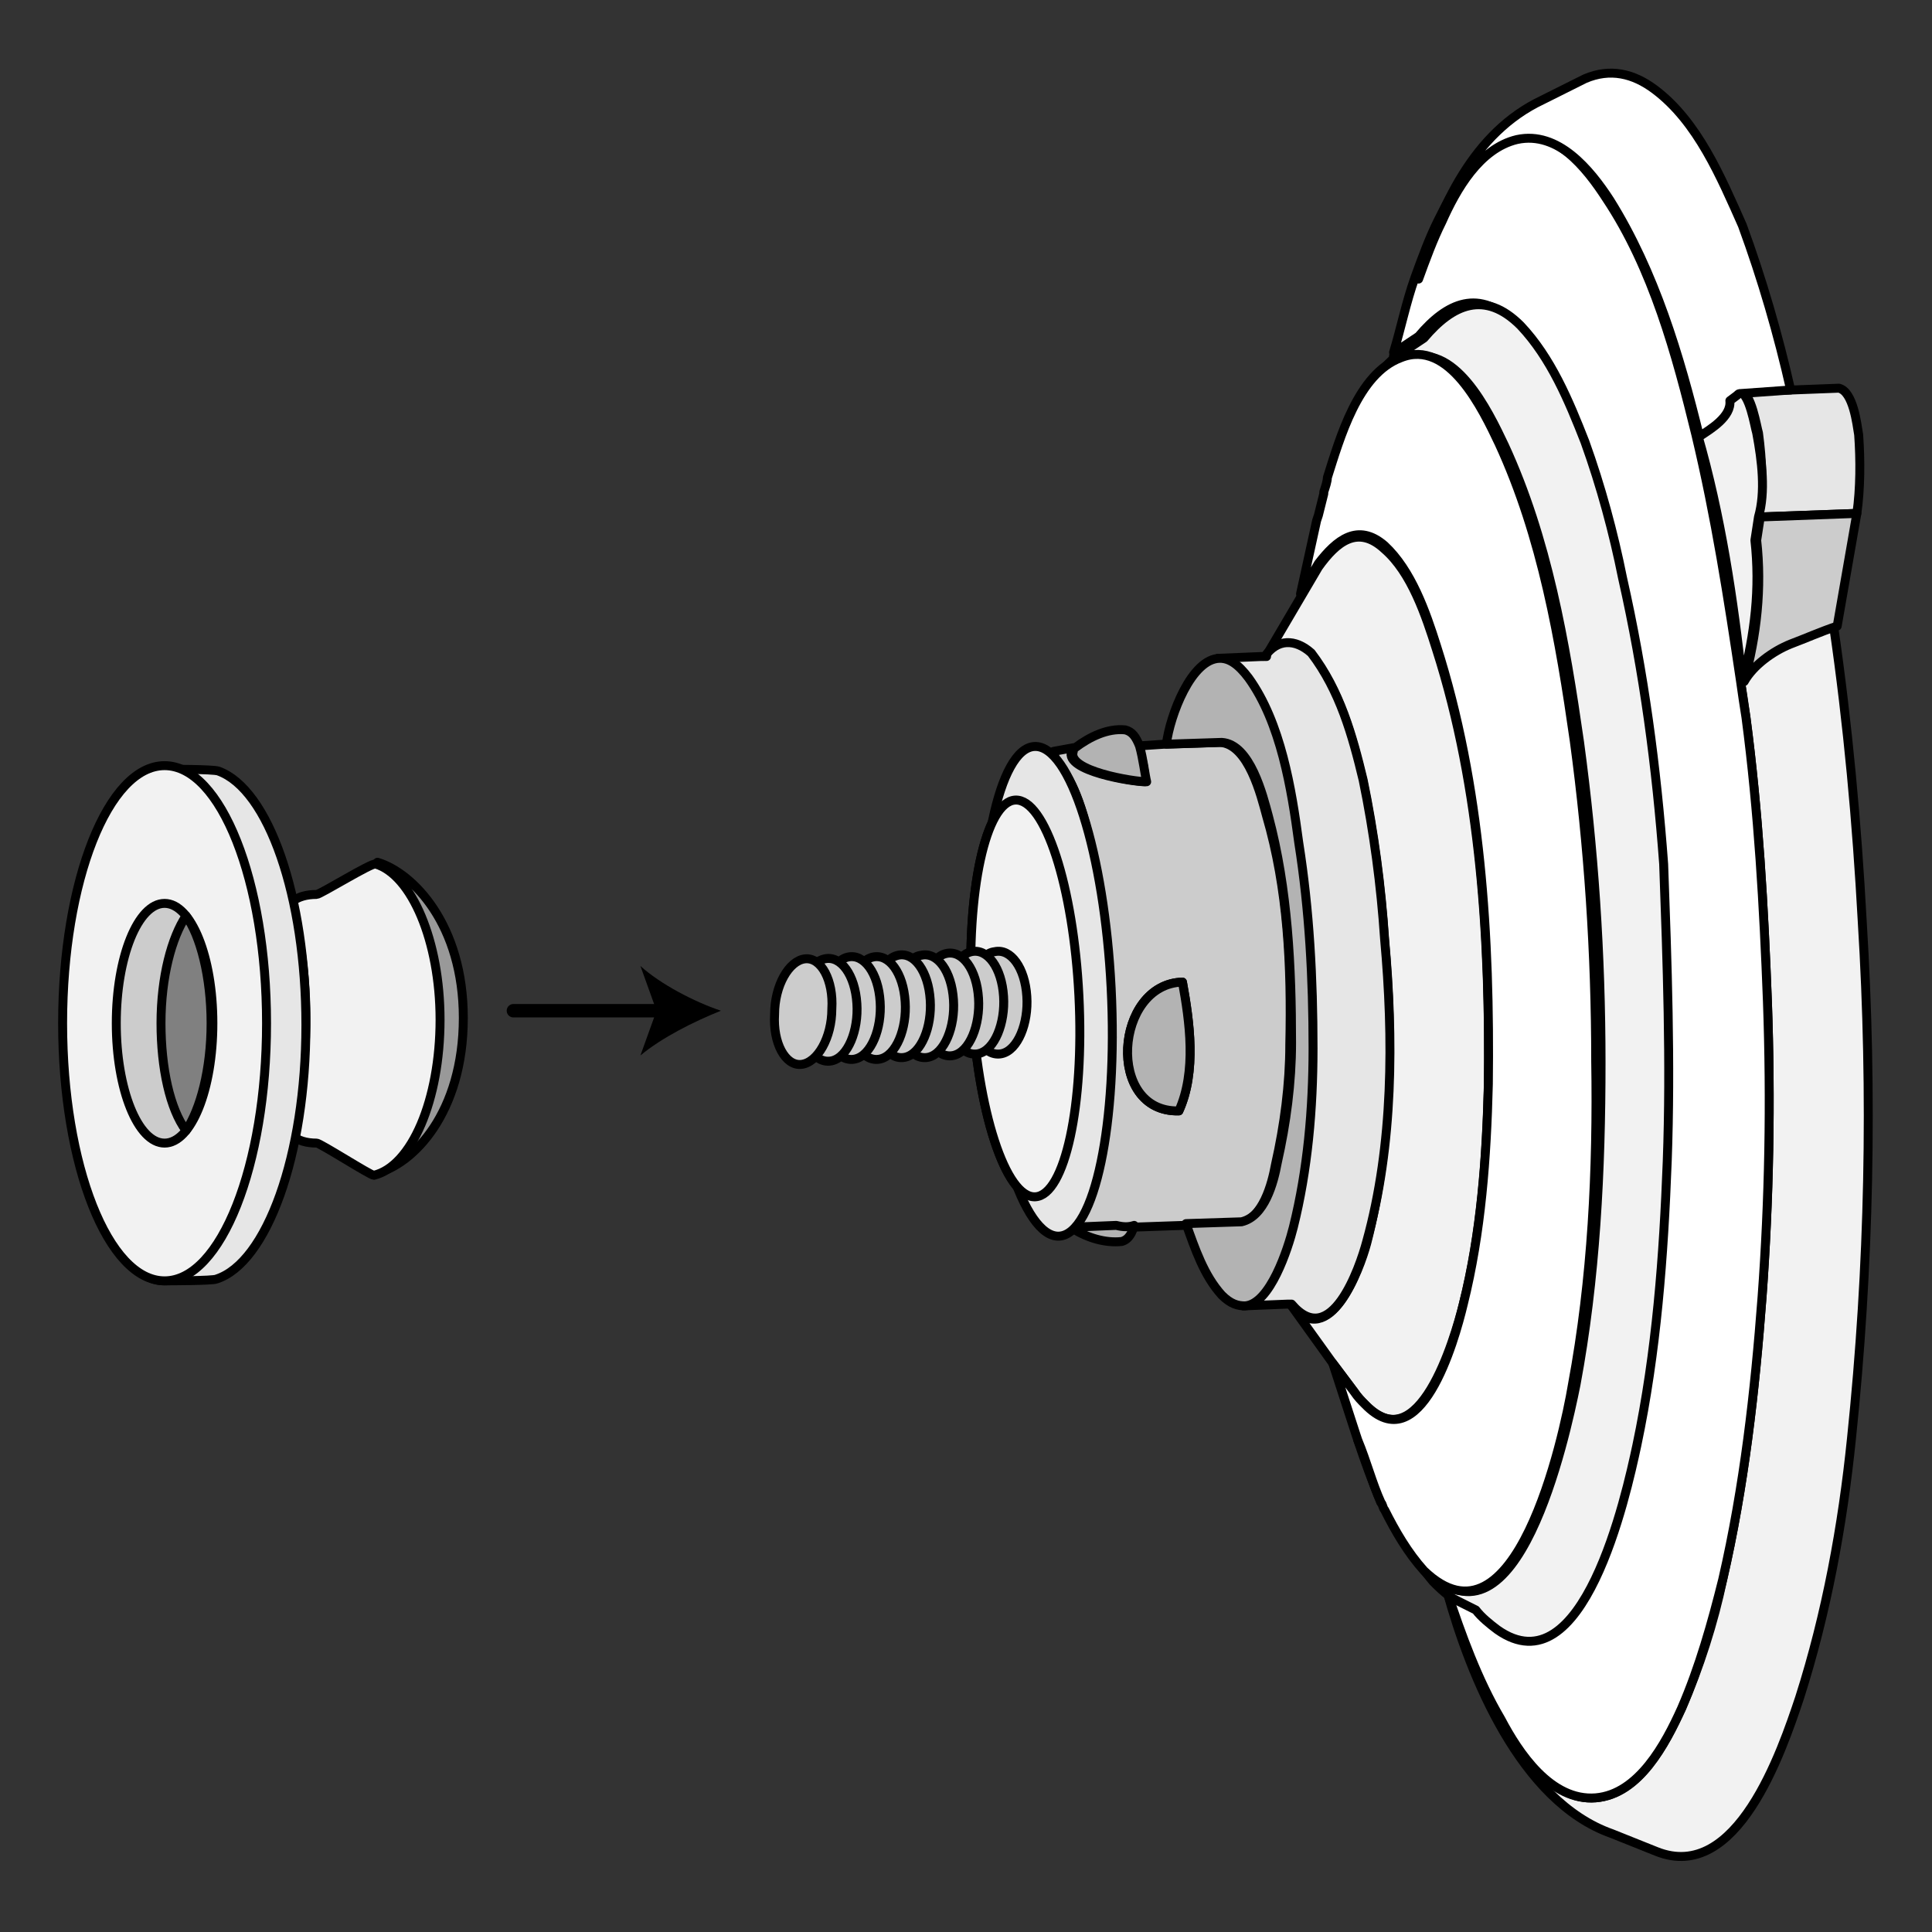 <?xml version="1.0" encoding="utf-8"?>
<!-- Generator: Adobe Illustrator 21.1.0, SVG Export Plug-In . SVG Version: 6.00 Build 0)  -->
<svg version="1.1" id="Layer_1" xmlns="http://www.w3.org/2000/svg" xmlns:xlink="http://www.w3.org/1999/xlink" x="0px" y="0px"
	 width="108px" height="108px" viewBox="0 0 108 108" style="enable-background:new 0 0 108 108;" xml:space="preserve">
<rect x="0" y="0" width="108" height="108" fill="#333333" stroke="none"/>
<style type="text/css">
	.st0{fill:#FFFFFF;stroke:#000000;stroke-width:0.5;stroke-linecap:round;stroke-linejoin:round;stroke-miterlimit:10;}
	.st1{fill:#F2F2F2;stroke:#000000;stroke-width:0.5;stroke-linecap:round;stroke-linejoin:round;stroke-miterlimit:10;}
	.st2{fill:#E6E6E6;stroke:#000000;stroke-width:0.5;stroke-linecap:round;stroke-linejoin:round;stroke-miterlimit:10;}
	.st3{fill:#CCCCCC;stroke:#000000;stroke-width:0.5;stroke-linecap:round;stroke-linejoin:round;stroke-miterlimit:10;}
	.st4{fill:#B3B3B3;stroke:#000000;stroke-width:0.5;stroke-linecap:round;stroke-linejoin:round;stroke-miterlimit:10;}
	.st5{fill:#999999;stroke:#000000;stroke-width:0.5;stroke-linecap:round;stroke-linejoin:round;stroke-miterlimit:10;}
	.st6{fill:#808080;stroke:#000000;stroke-width:0.5;stroke-linecap:round;stroke-linejoin:round;stroke-miterlimit:10;}
	.st7{fill:none;stroke:#000000;stroke-width:0.75;stroke-linecap:round;stroke-linejoin:round;}
</style>
<g>
	<g>
		<line class="st0" x1="97.3" y1="22" x2="97.2" y2="21.9"/>
		<line class="st0" x1="80.1" y1="18.5" x2="79.4" y2="18.9"/>
		<path class="st1" d="M81.8,72.9c-0.5,2-2.5,8.8-5.5,5.6c-0.2-0.2-0.4-0.4-0.6-0.7l-1.2-1.6L72.2,73c0,0,0,0,0,0
			c2.1,2.5,3.8-2,4.2-3.5c1.4-5.4,1.5-11.4,1-16.9c-0.2-3-0.6-6-1.2-8.9c-0.6-2.5-1.3-5.1-2.9-7.1c-0.9-0.8-1.9-0.8-2.6,0.2
			c0,0,0,0,0,0l2-3.4l0,0l1-1.7c1-1.4,2.2-2.4,3.7-1c1.5,1.3,2.3,3.7,2.9,5.6c2.5,7.8,3,16.4,2.9,24.5C83.1,64.7,82.8,69,81.8,72.9z
			"/>
		<line class="st0" x1="70.7" y1="36.7" x2="70.7" y2="36.7"/>
		<line class="st0" x1="72.2" y1="73" x2="72.2" y2="72.9"/>
		<path class="st0" d="M72.3,73C72.3,73,72.3,73,72.3,73"/>
		<path class="st2" d="M76.4,69.4c-0.4,1.5-2,6.1-4.2,3.5c0,0,0,0,0,0c-0.1,0-0.1,0-0.2,0l-2.5,0.1l0,0c1.5-0.1,2.4-3.3,2.7-4.4
			c0.8-3.2,1.1-6.6,1.1-9.9c0-3.8-0.2-7.7-0.8-11.5c-0.5-3-1-6.7-2.8-9.2c-0.6-0.8-1.1-1.1-1.6-1.1l0-0.1l2.4-0.1c0.1,0,0.1,0,0.2,0
			l0,0c0,0,0,0,0,0c0.7-1,1.7-1,2.6-0.2c1.6,2.1,2.3,4.6,2.9,7.1c0.6,2.9,1,5.9,1.2,8.9C77.9,58,77.9,64,76.4,69.4z"/>
		<path class="st0" d="M70.8,36.6C70.8,36.6,70.8,36.6,70.8,36.6"/>
		<line class="st0" x1="68.2" y1="36.8" x2="68.1" y2="36.8"/>
		<path class="st3" d="M70.8,45.6c-0.3-1.1-1-4-2.6-4.1l-3.1,0.1l-1.5,0.1c0.3,0.7,0.4,1.5,0.4,2c-0.7,0-4.5-0.6-4.1-1.7l0-0.1
			c0,0,0.1-0.1,0.1-0.1L58.9,42c0,0.2,0.1,0.3,0.1,0.5l0,0c1.2,1.3,1.6,3.2,2,4.8c0.8,3.4,1.1,7,1.1,10.5c0,2.1-0.1,4.1-0.5,6.2
			c-0.2,1.4-0.6,3.1-1.5,4.2c0,0.2,0,0.3-0.1,0.5l2.4-0.1c0.3,0,0.6,0,0.9,0l0,0l2.9-0.1l3.1-0.1c1.3-0.3,1.8-2.2,2-3.3
			c0.5-2.2,0.8-4.5,0.8-6.7C72.2,54,72,49.7,70.8,45.6z M65.9,62.1c-4.1,0.1-3.6-7.1,0.2-7.2C66.5,57.1,66.9,59.9,65.9,62.1z"/>
		<path class="st4" d="M65.9,62.1c-4.1,0.1-3.6-7.1,0.2-7.2C66.5,57.1,66.9,59.9,65.9,62.1z"/>
		<line class="st0" x1="63.7" y1="41.8" x2="63.6" y2="41.8"/>
		<path class="st0" d="M79.1,15.7c-0.5,1.4-0.8,2.8-1.2,4.2"/>
		<path class="st0" d="M74,27.8c-0.1,0.4-0.2,0.8-0.3,1.2"/>
		<path class="st0" d="M75.9,80.5c0.4,1.2,0.8,2.3,1.3,3.5"/>
		<path class="st0" d="M70.8,36.7C70.8,36.7,70.8,36.7,70.8,36.7"/>
		<path class="st1" d="M103.5,80.4c-0.5,4.9-1.4,9.8-2.9,14.5c-1,3-3.5,10.4-8,8.6l-2.5-1l0,0c-5.1-1.8-7.9-8.8-9.2-13.5
			c0.7,2.4,1.7,4.9,3,7.1c1.1,1.9,2.9,4.6,5.3,4.4c2.5-0.2,3.9-3.1,4.8-5c1-2.3,1.8-4.8,2.3-7.2c1.2-5.2,1.8-10.5,2.2-15.8
			c0.4-5.5,0.5-11,0.3-16.5c-0.2-5.3-0.5-10.6-1.2-15.9c-0.1-0.7-0.2-1.4-0.3-2c0.5-1,1.6-1.8,2.6-2.1c0.9-0.3,1.7-0.7,2.6-1
			c0.8,5.5,1.3,11,1.6,16.5C104.7,61.2,104.5,70.8,103.5,80.4z"/>
		<path class="st2" d="M103.8,28.7l-5.5,0.2c0.3-1.5,0.2-3.2,0-4.7c-0.1-0.3-0.4-2.3-1-2.3l0,0l2.9-0.1l2.6-0.1c0.8,0.2,1,2,1.1,2.6
			C104,25.7,104,27.3,103.8,28.7z"/>
		<path class="st1" d="M98.3,28.9l-0.2,1.3c0.3,2.7,0,5.2-0.7,7.9c-0.5-4.6-1.2-9.3-2.5-13.8c0.7-0.4,1.8-1.1,1.7-2l0.4-0.3
			c0.1-0.1,0.1-0.1,0.2-0.1c0.6,0,0.9,2,1,2.3C98.5,25.8,98.7,27.5,98.3,28.9z"/>
		<path class="st0" d="M98.5,72.5c-0.4,5.3-1,10.6-2.2,15.8c-0.6,2.4-1.3,4.9-2.3,7.2c-0.9,2-2.4,4.8-4.8,5
			c-2.5,0.2-4.3-2.5-5.3-4.4c-1.3-2.2-2.2-4.7-3-7.1c0.2,0.1,0.3,0.2,0.5,0.3l1,0.5l0,0c0.3,0.4,0.8,0.8,1.2,1.1
			c4.8,3.3,7.2-7.6,7.8-10.3c1.1-5.2,1.5-10.6,1.7-15.9c0.2-5.5,0.1-11-0.4-16.5c-0.4-5.4-1.1-10.8-2.3-16c-0.6-2.6-1.2-5.2-2.1-7.6
			c-0.8-2.3-1.8-4.7-3.6-6.5c-2-2-3.8-1.2-5.4,0.7l0,0l-0.9,0.6c-0.2,0.1-0.3,0.2-0.5,0.3c0.4-1.3,0.7-2.8,1.2-4.2
			c0.4-1.1,0.8-2.2,1.3-3.2c0.9-1.8,2.1-4.1,4.2-4.6c2.3-0.6,4.1,1.7,5.2,3.4c2.6,3.9,3.9,8.7,5,13.2c1.1,4.6,1.8,9.1,2.5,13.8
			c0.1,0.7,0.2,1.4,0.3,2c0.7,5.3,1,10.6,1.2,15.9C99,61.6,98.9,67.1,98.5,72.5z"/>
		<path class="st0" d="M100.1,21.8L100.1,21.8L97.3,22l0,0c-0.1,0-0.1,0-0.2,0.1l-0.4,0.3c0.1,0.9-1.1,1.6-1.7,2
			c-1.1-4.5-2.5-9.2-5-13.2c-1.1-1.7-2.9-3.9-5.2-3.4c-2.1,0.5-3.4,2.8-4.2,4.6c-0.5,1-0.9,2.1-1.3,3.2c1.2-4.1,3.1-8.2,6.9-10l0,0
			l2.4-1.2c1.4-0.6,2.7-0.3,3.9,0.6c2.4,1.8,3.7,4.9,4.9,7.6C98.5,15.6,99.4,18.7,100.1,21.8z"/>
		<path class="st3" d="M103.8,28.7l-1.1,6.3c-0.9,0.3-1.8,0.7-2.6,1c-1,0.4-2.1,1.2-2.6,2.1c0.7-2.6,1-5.2,0.7-7.9l0.2-1.3
			L103.8,28.7z"/>
		<line class="st0" x1="81.4" y1="89.4" x2="81.4" y2="89.4"/>
		<line class="st0" x1="78.5" y1="19.6" x2="78.5" y2="19.6"/>
		<path class="st1" d="M93.2,64.9c-0.2,5.3-0.6,10.7-1.7,15.9c-0.6,2.8-3,13.7-7.8,10.3c-0.4-0.3-0.9-0.7-1.2-1.1l0,0l-1-0.5
			c-0.2-0.1-0.4-0.2-0.5-0.3c-0.3-0.2-0.6-0.5-0.9-0.8c-1-1.2-1.8-2.4-2.5-3.9c0,0,0-0.1,0-0.1c0.6,1.2,1.3,2.4,2.2,3.4
			c5,5,7.7-7.4,8.3-10.4c1.1-5.9,1.4-12,1.4-18c0-6-0.4-12-1.2-17.9c-0.8-5.6-1.8-11.4-4.2-16.6c-0.9-1.9-2.8-5.9-5.5-4.8
			c-2.4,0.9-3.4,4.5-4.1,6.7c-0.1,0.3-0.2,0.6-0.2,0.8c0.7-2.8,1.7-6.1,3.9-7.8l0,0c0.2-0.1,0.3-0.2,0.5-0.3l0.9-0.6l0,0
			c1.6-1.9,3.4-2.7,5.4-0.7c1.7,1.8,2.7,4.2,3.6,6.5c0.9,2.5,1.6,5.1,2.1,7.6c1.2,5.3,1.9,10.6,2.3,16
			C93.2,53.8,93.4,59.4,93.2,64.9z"/>
		<path class="st0" d="M87.9,77.4c-0.5,3-3.2,15.3-8.3,10.4c-0.9-1-1.6-2.2-2.2-3.4c-0.1-0.1-0.1-0.3-0.2-0.4
			c-0.5-1.1-0.8-2.3-1.3-3.5l-0.1-0.3l-1.3-4l1.2,1.6c0.2,0.3,0.4,0.5,0.6,0.7c3.1,3.2,5-3.5,5.5-5.6c1-4,1.3-8.2,1.4-12.3
			c0.1-8.2-0.4-16.7-2.9-24.5c-0.6-1.9-1.4-4.2-2.9-5.6c-1.5-1.3-2.7-0.3-3.7,1l-1,1.7l0.9-4.1l0.1-0.3c0.1-0.4,0.2-0.8,0.3-1.2
			c0,0,0,0,0-0.1c0.1-0.3,0.2-0.6,0.2-0.8c0.7-2.2,1.7-5.8,4.1-6.7c2.7-1.1,4.6,2.9,5.5,4.8c2.4,5.2,3.4,11,4.2,16.6
			c0.8,5.9,1.2,11.9,1.2,17.9C89.3,65.4,89,71.5,87.9,77.4z"/>
		<path class="st4" d="M72.3,68.6c-0.3,1.2-1.3,4.3-2.7,4.4c-0.4,0-0.8-0.1-1.3-0.6c-1-1.1-1.5-2.6-2-4l0,0l3.1-0.1
			c1.3-0.3,1.8-2.2,2-3.3c0.5-2.2,0.8-4.5,0.8-6.7c0-4.2-0.2-8.6-1.3-12.7c-0.3-1.1-1-4-2.6-4.1l-3.1,0.1c0.2-1.6,1.4-4.8,3-4.8
			c0.5,0,1,0.3,1.6,1.1c1.8,2.5,2.4,6.2,2.8,9.2c0.6,3.8,0.8,7.6,0.8,11.5C73.4,62,73.1,65.4,72.3,68.6z"/>
		<path class="st4" d="M64.1,43.7c-0.7,0-4.5-0.6-4.1-1.7l0-0.1c0,0,0.1-0.1,0.1-0.1l0,0c0.8-0.6,1.8-1.1,2.8-1
			c0.4,0.1,0.6,0.4,0.8,0.9C63.9,42.4,64,43.3,64.1,43.7z"/>
		<path class="st4" d="M63.4,68.5c-0.1,0.4-0.3,0.8-0.7,0.9l0,0c-0.9,0.1-1.9-0.2-2.7-0.7c0,0,0-0.1,0-0.1l2.4-0.1
			C62.8,68.6,63.1,68.6,63.4,68.5L63.4,68.5z"/>
	</g>
	<g>
		<g>
			
				<ellipse transform="matrix(0.999 -5.031842e-02 5.031842e-02 0.999 -2.736 2.952)" class="st0" cx="57.3" cy="55.8" rx="3" ry="11.1"/>
			
				<ellipse transform="matrix(0.999 -5.031842e-02 5.031842e-02 0.999 -2.712 3.014)" class="st2" cx="58.5" cy="55.4" rx="3.6" ry="13.7"/>
			
				<ellipse transform="matrix(0.999 -5.031842e-02 5.031842e-02 0.999 -2.736 2.952)" class="st1" cx="57.3" cy="55.8" rx="3" ry="11.1"/>
		</g>
		<g>
			<path class="st3" d="M54.2,56.4c0.1,1.6,0.9,2.7,1.8,2.5c0.9-0.2,1.5-1.7,1.4-3.2c-0.1-1.6-0.9-2.7-1.8-2.5
				C54.7,53.3,54.1,54.8,54.2,56.4z"/>
			<path class="st3" d="M52.9,56.4c0.1,1.6,0.9,2.7,1.8,2.5c0.9-0.2,1.5-1.7,1.4-3.2c-0.1-1.6-0.9-2.7-1.8-2.5
				C53.4,53.4,52.8,54.9,52.9,56.4z"/>
			<path class="st3" d="M51.5,56.5c0.1,1.6,0.9,2.7,1.8,2.5c0.9-0.2,1.5-1.7,1.4-3.2c-0.1-1.6-0.9-2.7-1.8-2.5
				C52,53.5,51.4,54.9,51.5,56.5z"/>
			<path class="st3" d="M50.1,56.6c0.1,1.6,0.9,2.7,1.8,2.5c0.9-0.2,1.5-1.7,1.4-3.2c-0.1-1.6-0.9-2.7-1.8-2.5
				C50.6,53.5,50,55,50.1,56.6z"/>
			<path class="st3" d="M48.8,56.6c0.1,1.6,0.9,2.7,1.8,2.5c0.9-0.2,1.5-1.7,1.4-3.2c-0.1-1.6-0.9-2.7-1.8-2.5
				C49.3,53.6,48.6,55,48.8,56.6z"/>
			<path class="st3" d="M47.4,56.7c0.1,1.6,0.9,2.7,1.8,2.5c0.9-0.2,1.5-1.7,1.4-3.2c-0.1-1.6-0.9-2.7-1.8-2.5
				C47.9,53.7,47.3,55.1,47.4,56.7z"/>
			<path class="st3" d="M46,56.7c0.1,1.6,0.9,2.7,1.8,2.5c0.9-0.2,1.5-1.7,1.4-3.2c-0.1-1.6-0.9-2.7-1.8-2.5
				C46.5,53.7,45.9,55.2,46,56.7z"/>
			<path class="st3" d="M44.7,56.8c0.1,1.6,0.9,2.7,1.8,2.5c0.9-0.2,1.5-1.7,1.4-3.2c-0.1-1.6-0.9-2.7-1.8-2.5
				C45.2,53.8,44.5,55.2,44.7,56.8z"/>
			<path class="st3" d="M43.3,56.7c-0.1,1.6,0.6,2.9,1.5,2.8c0.9-0.1,1.7-1.5,1.7-3.1c0.1-1.6-0.6-2.9-1.5-2.8
				C44.1,53.7,43.3,55.1,43.3,56.7z"/>
		</g>
	</g>
	<g>
		<g>
			<path class="st5" d="M21,65.6c2.1-0.5,4.9-3.4,4.9-8.7c0-5.2-2.8-8.1-4.8-8.7L21,65.6z"/>
			<path class="st1" d="M15.1,56.9c0,4.8,0.3,7,2.6,7c0.2,0,3,1.8,3.2,1.8c2.1-0.5,3.7-4.2,3.7-8.7c0-4.4-1.6-8.1-3.6-8.7
				c-0.2-0.1-3.1,1.7-3.3,1.7C15.4,50,15.1,52.1,15.1,56.9z"/>
		</g>
		<g>
			<ellipse class="st0" cx="12.9" cy="56.9" rx="4.2" ry="10.6"/>
			<path class="st0" d="M10.1,57.2c0,3.7,0.2,6.7,1.6,6.7c0.1,0,1.2,0,1.3-0.1c1.3-0.4,2.3-3.2,2.3-6.6c0-3.4-1-6.1-2.3-6.6
				c-0.1,0-1.3-0.1-1.4-0.1C10.3,50.5,10.1,53.5,10.1,57.2z"/>
			<path class="st2" d="M5.7,57.2c0,7.9,0.4,14.4,3.5,14.4c0.2,0,2.7,0,2.9-0.1c2.8-0.9,5-6.9,5-14.2c0-7.2-2.1-13.2-4.9-14.2
				c-0.3-0.1-2.7-0.1-3-0.1C6.1,42.8,5.7,49.2,5.7,57.2z"/>
			<ellipse class="st1" cx="9.2" cy="57.2" rx="5.7" ry="14.4"/>
			<ellipse class="st3" cx="9.2" cy="57.2" rx="2.7" ry="6.7"/>
			<g>
				<path class="st6" d="M9,57.2c0-2.6,0.6-4.8,1.4-6c0.8,1.1,1.4,3.4,1.4,6c0,2.6-0.6,4.8-1.4,6C9.5,62,9,59.7,9,57.2z"/>
			</g>
		</g>
	</g>
	<g>
		<g>
			<line class="st7" x1="28.7" y1="56.5" x2="37.1" y2="56.5"/>
			<g>
				<path d="M40.3,56.5c-1.5,0.6-3.3,1.5-4.5,2.5l0.9-2.5L35.8,54C36.9,55,38.8,56,40.3,56.5z"/>
			</g>
		</g>
	</g>
</g>
</svg>
